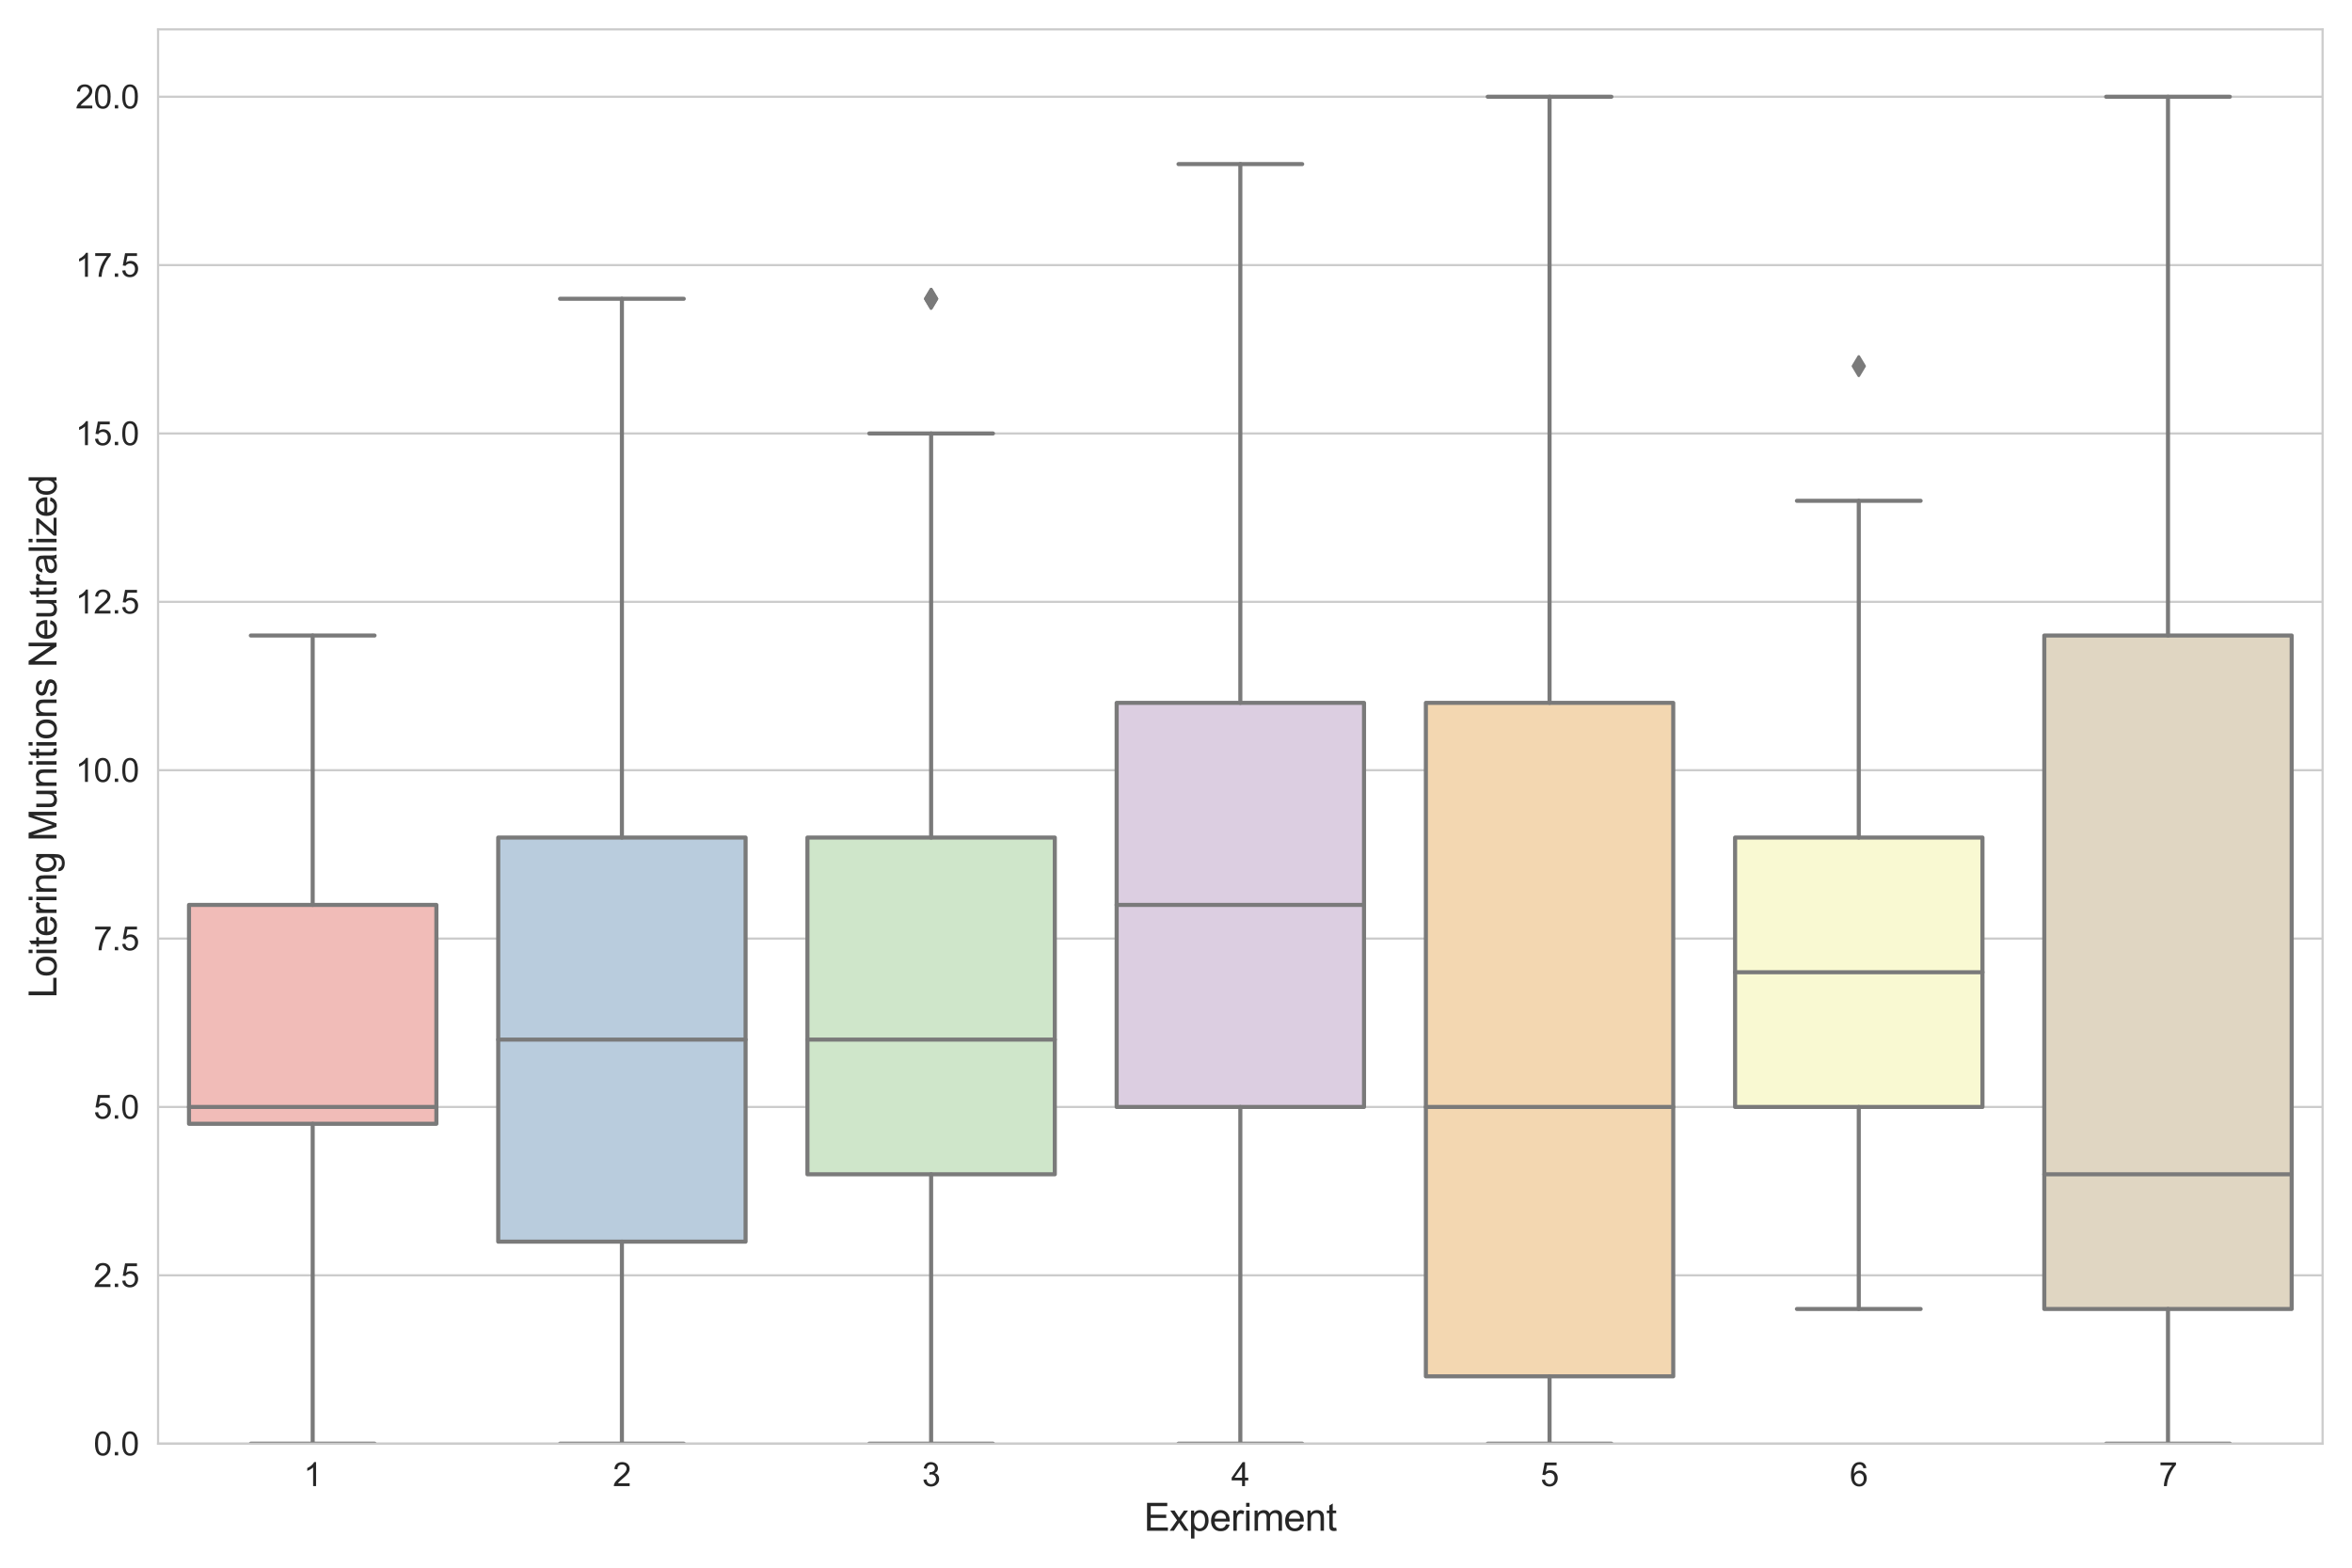 <?xml version="1.0" encoding="utf-8" standalone="no"?>
<!DOCTYPE svg PUBLIC "-//W3C//DTD SVG 1.1//EN"
  "http://www.w3.org/Graphics/SVG/1.1/DTD/svg11.dtd">
<svg xmlns:xlink="http://www.w3.org/1999/xlink" width="864pt" height="576pt" viewBox="0 0 864 576" xmlns="http://www.w3.org/2000/svg" version="1.1">
 <defs>
  <style type="text/css">*{stroke-linejoin: round; stroke-linecap: butt}</style>
 </defs>
 <g id="figure_1">
  <g id="patch_1">
   <path d="M 0 576 
L 864 576 
L 864 0 
L 0 0 
z
" style="fill: #ffffff"/>
  </g>
  <g id="axes_1">
   <g id="patch_2">
    <path d="M 58.07 530.44 
L 853.2 530.44 
L 853.2 10.8 
L 58.07 10.8 
z
" style="fill: #ffffff"/>
   </g>
   <g id="matplotlib.axis_1">
    <g id="xtick_1">
     <g id="text_1">
      <!-- 1 -->
      <g style="fill: #262626" transform="translate(111.528 546.029) scale(0.12 -0.12)">
       <defs>
        <path id="ArialMT-31" d="M 2384 0 
L 1822 0 
L 1822 3584 
Q 1619 3391 1289 3197 
Q 959 3003 697 2906 
L 697 3450 
Q 1169 3672 1522 3987 
Q 1875 4303 2022 4600 
L 2384 4600 
L 2384 0 
z
" transform="scale(0.016)"/>
       </defs>
       <use xlink:href="#ArialMT-31"/>
      </g>
     </g>
    </g>
    <g id="xtick_2">
     <g id="text_2">
      <!-- 2 -->
      <g style="fill: #262626" transform="translate(225.118 546.029) scale(0.12 -0.12)">
       <defs>
        <path id="ArialMT-32" d="M 3222 541 
L 3222 0 
L 194 0 
Q 188 203 259 391 
Q 375 700 629 1000 
Q 884 1300 1366 1694 
Q 2113 2306 2375 2664 
Q 2638 3022 2638 3341 
Q 2638 3675 2398 3904 
Q 2159 4134 1775 4134 
Q 1369 4134 1125 3890 
Q 881 3647 878 3216 
L 300 3275 
Q 359 3922 746 4261 
Q 1134 4600 1788 4600 
Q 2447 4600 2831 4234 
Q 3216 3869 3216 3328 
Q 3216 3053 3103 2787 
Q 2991 2522 2730 2228 
Q 2469 1934 1863 1422 
Q 1356 997 1212 845 
Q 1069 694 975 541 
L 3222 541 
z
" transform="scale(0.016)"/>
       </defs>
       <use xlink:href="#ArialMT-32"/>
      </g>
     </g>
    </g>
    <g id="xtick_3">
     <g id="text_3">
      <!-- 3 -->
      <g style="fill: #262626" transform="translate(338.708 546.029) scale(0.12 -0.12)">
       <defs>
        <path id="ArialMT-33" d="M 269 1209 
L 831 1284 
Q 928 806 1161 595 
Q 1394 384 1728 384 
Q 2125 384 2398 659 
Q 2672 934 2672 1341 
Q 2672 1728 2419 1979 
Q 2166 2231 1775 2231 
Q 1616 2231 1378 2169 
L 1441 2663 
Q 1497 2656 1531 2656 
Q 1891 2656 2178 2843 
Q 2466 3031 2466 3422 
Q 2466 3731 2256 3934 
Q 2047 4138 1716 4138 
Q 1388 4138 1169 3931 
Q 950 3725 888 3313 
L 325 3413 
Q 428 3978 793 4289 
Q 1159 4600 1703 4600 
Q 2078 4600 2393 4439 
Q 2709 4278 2876 4000 
Q 3044 3722 3044 3409 
Q 3044 3113 2884 2869 
Q 2725 2625 2413 2481 
Q 2819 2388 3044 2092 
Q 3269 1797 3269 1353 
Q 3269 753 2831 336 
Q 2394 -81 1725 -81 
Q 1122 -81 723 278 
Q 325 638 269 1209 
z
" transform="scale(0.016)"/>
       </defs>
       <use xlink:href="#ArialMT-33"/>
      </g>
     </g>
    </g>
    <g id="xtick_4">
     <g id="text_4">
      <!-- 4 -->
      <g style="fill: #262626" transform="translate(452.298 546.029) scale(0.12 -0.12)">
       <defs>
        <path id="ArialMT-34" d="M 2069 0 
L 2069 1097 
L 81 1097 
L 81 1613 
L 2172 4581 
L 2631 4581 
L 2631 1613 
L 3250 1613 
L 3250 1097 
L 2631 1097 
L 2631 0 
L 2069 0 
z
M 2069 1613 
L 2069 3678 
L 634 1613 
L 2069 1613 
z
" transform="scale(0.016)"/>
       </defs>
       <use xlink:href="#ArialMT-34"/>
      </g>
     </g>
    </g>
    <g id="xtick_5">
     <g id="text_5">
      <!-- 5 -->
      <g style="fill: #262626" transform="translate(565.888 546.029) scale(0.12 -0.12)">
       <defs>
        <path id="ArialMT-35" d="M 266 1200 
L 856 1250 
Q 922 819 1161 601 
Q 1400 384 1738 384 
Q 2144 384 2425 690 
Q 2706 997 2706 1503 
Q 2706 1984 2436 2262 
Q 2166 2541 1728 2541 
Q 1456 2541 1237 2417 
Q 1019 2294 894 2097 
L 366 2166 
L 809 4519 
L 3088 4519 
L 3088 3981 
L 1259 3981 
L 1013 2750 
Q 1425 3038 1878 3038 
Q 2478 3038 2890 2622 
Q 3303 2206 3303 1553 
Q 3303 931 2941 478 
Q 2500 -78 1738 -78 
Q 1113 -78 717 272 
Q 322 622 266 1200 
z
" transform="scale(0.016)"/>
       </defs>
       <use xlink:href="#ArialMT-35"/>
      </g>
     </g>
    </g>
    <g id="xtick_6">
     <g id="text_6">
      <!-- 6 -->
      <g style="fill: #262626" transform="translate(679.478 546.029) scale(0.12 -0.12)">
       <defs>
        <path id="ArialMT-36" d="M 3184 3459 
L 2625 3416 
Q 2550 3747 2413 3897 
Q 2184 4138 1850 4138 
Q 1581 4138 1378 3988 
Q 1113 3794 959 3422 
Q 806 3050 800 2363 
Q 1003 2672 1297 2822 
Q 1591 2972 1913 2972 
Q 2475 2972 2870 2558 
Q 3266 2144 3266 1488 
Q 3266 1056 3080 686 
Q 2894 316 2569 119 
Q 2244 -78 1831 -78 
Q 1128 -78 684 439 
Q 241 956 241 2144 
Q 241 3472 731 4075 
Q 1159 4600 1884 4600 
Q 2425 4600 2770 4297 
Q 3116 3994 3184 3459 
z
M 888 1484 
Q 888 1194 1011 928 
Q 1134 663 1356 523 
Q 1578 384 1822 384 
Q 2178 384 2434 671 
Q 2691 959 2691 1453 
Q 2691 1928 2437 2201 
Q 2184 2475 1800 2475 
Q 1419 2475 1153 2201 
Q 888 1928 888 1484 
z
" transform="scale(0.016)"/>
       </defs>
       <use xlink:href="#ArialMT-36"/>
      </g>
     </g>
    </g>
    <g id="xtick_7">
     <g id="text_7">
      <!-- 7 -->
      <g style="fill: #262626" transform="translate(793.068 546.029) scale(0.12 -0.12)">
       <defs>
        <path id="ArialMT-37" d="M 303 3981 
L 303 4522 
L 3269 4522 
L 3269 4084 
Q 2831 3619 2401 2847 
Q 1972 2075 1738 1259 
Q 1569 684 1522 0 
L 944 0 
Q 953 541 1156 1306 
Q 1359 2072 1739 2783 
Q 2119 3494 2547 3981 
L 303 3981 
z
" transform="scale(0.016)"/>
       </defs>
       <use xlink:href="#ArialMT-37"/>
      </g>
     </g>
    </g>
    <g id="text_8">
     <!-- Experiment -->
     <g style="fill: #262626" transform="translate(420.234 562.435) scale(0.14 -0.14)">
      <defs>
       <path id="ArialMT-45" d="M 506 0 
L 506 4581 
L 3819 4581 
L 3819 4041 
L 1113 4041 
L 1113 2638 
L 3647 2638 
L 3647 2100 
L 1113 2100 
L 1113 541 
L 3925 541 
L 3925 0 
L 506 0 
z
" transform="scale(0.016)"/>
       <path id="ArialMT-78" d="M 47 0 
L 1259 1725 
L 138 3319 
L 841 3319 
L 1350 2541 
Q 1494 2319 1581 2169 
Q 1719 2375 1834 2534 
L 2394 3319 
L 3066 3319 
L 1919 1756 
L 3153 0 
L 2463 0 
L 1781 1031 
L 1600 1309 
L 728 0 
L 47 0 
z
" transform="scale(0.016)"/>
       <path id="ArialMT-70" d="M 422 -1272 
L 422 3319 
L 934 3319 
L 934 2888 
Q 1116 3141 1344 3267 
Q 1572 3394 1897 3394 
Q 2322 3394 2647 3175 
Q 2972 2956 3137 2557 
Q 3303 2159 3303 1684 
Q 3303 1175 3120 767 
Q 2938 359 2589 142 
Q 2241 -75 1856 -75 
Q 1575 -75 1351 44 
Q 1128 163 984 344 
L 984 -1272 
L 422 -1272 
z
M 931 1641 
Q 931 1000 1190 694 
Q 1450 388 1819 388 
Q 2194 388 2461 705 
Q 2728 1022 2728 1688 
Q 2728 2322 2467 2637 
Q 2206 2953 1844 2953 
Q 1484 2953 1207 2617 
Q 931 2281 931 1641 
z
" transform="scale(0.016)"/>
       <path id="ArialMT-65" d="M 2694 1069 
L 3275 997 
Q 3138 488 2766 206 
Q 2394 -75 1816 -75 
Q 1088 -75 661 373 
Q 234 822 234 1631 
Q 234 2469 665 2931 
Q 1097 3394 1784 3394 
Q 2450 3394 2872 2941 
Q 3294 2488 3294 1666 
Q 3294 1616 3291 1516 
L 816 1516 
Q 847 969 1125 678 
Q 1403 388 1819 388 
Q 2128 388 2347 550 
Q 2566 713 2694 1069 
z
M 847 1978 
L 2700 1978 
Q 2663 2397 2488 2606 
Q 2219 2931 1791 2931 
Q 1403 2931 1139 2672 
Q 875 2413 847 1978 
z
" transform="scale(0.016)"/>
       <path id="ArialMT-72" d="M 416 0 
L 416 3319 
L 922 3319 
L 922 2816 
Q 1116 3169 1280 3281 
Q 1444 3394 1641 3394 
Q 1925 3394 2219 3213 
L 2025 2691 
Q 1819 2813 1613 2813 
Q 1428 2813 1281 2702 
Q 1134 2591 1072 2394 
Q 978 2094 978 1738 
L 978 0 
L 416 0 
z
" transform="scale(0.016)"/>
       <path id="ArialMT-69" d="M 425 3934 
L 425 4581 
L 988 4581 
L 988 3934 
L 425 3934 
z
M 425 0 
L 425 3319 
L 988 3319 
L 988 0 
L 425 0 
z
" transform="scale(0.016)"/>
       <path id="ArialMT-6d" d="M 422 0 
L 422 3319 
L 925 3319 
L 925 2853 
Q 1081 3097 1340 3245 
Q 1600 3394 1931 3394 
Q 2300 3394 2536 3241 
Q 2772 3088 2869 2813 
Q 3263 3394 3894 3394 
Q 4388 3394 4653 3120 
Q 4919 2847 4919 2278 
L 4919 0 
L 4359 0 
L 4359 2091 
Q 4359 2428 4304 2576 
Q 4250 2725 4106 2815 
Q 3963 2906 3769 2906 
Q 3419 2906 3187 2673 
Q 2956 2441 2956 1928 
L 2956 0 
L 2394 0 
L 2394 2156 
Q 2394 2531 2256 2718 
Q 2119 2906 1806 2906 
Q 1569 2906 1367 2781 
Q 1166 2656 1075 2415 
Q 984 2175 984 1722 
L 984 0 
L 422 0 
z
" transform="scale(0.016)"/>
       <path id="ArialMT-6e" d="M 422 0 
L 422 3319 
L 928 3319 
L 928 2847 
Q 1294 3394 1984 3394 
Q 2284 3394 2536 3286 
Q 2788 3178 2913 3003 
Q 3038 2828 3088 2588 
Q 3119 2431 3119 2041 
L 3119 0 
L 2556 0 
L 2556 2019 
Q 2556 2363 2490 2533 
Q 2425 2703 2258 2804 
Q 2091 2906 1866 2906 
Q 1506 2906 1245 2678 
Q 984 2450 984 1813 
L 984 0 
L 422 0 
z
" transform="scale(0.016)"/>
       <path id="ArialMT-74" d="M 1650 503 
L 1731 6 
Q 1494 -44 1306 -44 
Q 1000 -44 831 53 
Q 663 150 594 308 
Q 525 466 525 972 
L 525 2881 
L 113 2881 
L 113 3319 
L 525 3319 
L 525 4141 
L 1084 4478 
L 1084 3319 
L 1650 3319 
L 1650 2881 
L 1084 2881 
L 1084 941 
Q 1084 700 1114 631 
Q 1144 563 1211 522 
Q 1278 481 1403 481 
Q 1497 481 1650 503 
z
" transform="scale(0.016)"/>
      </defs>
      <use xlink:href="#ArialMT-45"/>
      <use xlink:href="#ArialMT-78" x="66.699"/>
      <use xlink:href="#ArialMT-70" x="116.699"/>
      <use xlink:href="#ArialMT-65" x="172.314"/>
      <use xlink:href="#ArialMT-72" x="227.93"/>
      <use xlink:href="#ArialMT-69" x="261.23"/>
      <use xlink:href="#ArialMT-6d" x="283.447"/>
      <use xlink:href="#ArialMT-65" x="366.748"/>
      <use xlink:href="#ArialMT-6e" x="422.363"/>
      <use xlink:href="#ArialMT-74" x="477.979"/>
     </g>
    </g>
   </g>
   <g id="matplotlib.axis_2">
    <g id="ytick_1">
     <g id="line2d_1">
      <path d="M 58.07 530.44 
L 853.2 530.44 
" clip-path="url(#p040cce4be1)" style="fill: none; stroke: #cccccc; stroke-width: 0.8; stroke-linecap: round"/>
     </g>
     <g id="text_9">
      <!-- 0.0 -->
      <g style="fill: #262626" transform="translate(34.39 534.735) scale(0.12 -0.12)">
       <defs>
        <path id="ArialMT-30" d="M 266 2259 
Q 266 3072 433 3567 
Q 600 4063 929 4331 
Q 1259 4600 1759 4600 
Q 2128 4600 2406 4451 
Q 2684 4303 2865 4023 
Q 3047 3744 3150 3342 
Q 3253 2941 3253 2259 
Q 3253 1453 3087 958 
Q 2922 463 2592 192 
Q 2263 -78 1759 -78 
Q 1097 -78 719 397 
Q 266 969 266 2259 
z
M 844 2259 
Q 844 1131 1108 757 
Q 1372 384 1759 384 
Q 2147 384 2411 759 
Q 2675 1134 2675 2259 
Q 2675 3391 2411 3762 
Q 2147 4134 1753 4134 
Q 1366 4134 1134 3806 
Q 844 3388 844 2259 
z
" transform="scale(0.016)"/>
        <path id="ArialMT-2e" d="M 581 0 
L 581 641 
L 1222 641 
L 1222 0 
L 581 0 
z
" transform="scale(0.016)"/>
       </defs>
       <use xlink:href="#ArialMT-30"/>
       <use xlink:href="#ArialMT-2e" x="55.615"/>
       <use xlink:href="#ArialMT-30" x="83.398"/>
      </g>
     </g>
    </g>
    <g id="ytick_2">
     <g id="line2d_2">
      <path d="M 58.07 468.578 
L 853.2 468.578 
" clip-path="url(#p040cce4be1)" style="fill: none; stroke: #cccccc; stroke-width: 0.8; stroke-linecap: round"/>
     </g>
     <g id="text_10">
      <!-- 2.5 -->
      <g style="fill: #262626" transform="translate(34.39 472.873) scale(0.12 -0.12)">
       <use xlink:href="#ArialMT-32"/>
       <use xlink:href="#ArialMT-2e" x="55.615"/>
       <use xlink:href="#ArialMT-35" x="83.398"/>
      </g>
     </g>
    </g>
    <g id="ytick_3">
     <g id="line2d_3">
      <path d="M 58.07 406.716 
L 853.2 406.716 
" clip-path="url(#p040cce4be1)" style="fill: none; stroke: #cccccc; stroke-width: 0.8; stroke-linecap: round"/>
     </g>
     <g id="text_11">
      <!-- 5.0 -->
      <g style="fill: #262626" transform="translate(34.39 411.011) scale(0.12 -0.12)">
       <use xlink:href="#ArialMT-35"/>
       <use xlink:href="#ArialMT-2e" x="55.615"/>
       <use xlink:href="#ArialMT-30" x="83.398"/>
      </g>
     </g>
    </g>
    <g id="ytick_4">
     <g id="line2d_4">
      <path d="M 58.07 344.854 
L 853.2 344.854 
" clip-path="url(#p040cce4be1)" style="fill: none; stroke: #cccccc; stroke-width: 0.8; stroke-linecap: round"/>
     </g>
     <g id="text_12">
      <!-- 7.5 -->
      <g style="fill: #262626" transform="translate(34.39 349.149) scale(0.12 -0.12)">
       <use xlink:href="#ArialMT-37"/>
       <use xlink:href="#ArialMT-2e" x="55.615"/>
       <use xlink:href="#ArialMT-35" x="83.398"/>
      </g>
     </g>
    </g>
    <g id="ytick_5">
     <g id="line2d_5">
      <path d="M 58.07 282.992 
L 853.2 282.992 
" clip-path="url(#p040cce4be1)" style="fill: none; stroke: #cccccc; stroke-width: 0.8; stroke-linecap: round"/>
     </g>
     <g id="text_13">
      <!-- 10.0 -->
      <g style="fill: #262626" transform="translate(27.717 287.287) scale(0.12 -0.12)">
       <use xlink:href="#ArialMT-31"/>
       <use xlink:href="#ArialMT-30" x="55.615"/>
       <use xlink:href="#ArialMT-2e" x="111.23"/>
       <use xlink:href="#ArialMT-30" x="139.014"/>
      </g>
     </g>
    </g>
    <g id="ytick_6">
     <g id="line2d_6">
      <path d="M 58.07 221.13 
L 853.2 221.13 
" clip-path="url(#p040cce4be1)" style="fill: none; stroke: #cccccc; stroke-width: 0.8; stroke-linecap: round"/>
     </g>
     <g id="text_14">
      <!-- 12.5 -->
      <g style="fill: #262626" transform="translate(27.717 225.425) scale(0.12 -0.12)">
       <use xlink:href="#ArialMT-31"/>
       <use xlink:href="#ArialMT-32" x="55.615"/>
       <use xlink:href="#ArialMT-2e" x="111.23"/>
       <use xlink:href="#ArialMT-35" x="139.014"/>
      </g>
     </g>
    </g>
    <g id="ytick_7">
     <g id="line2d_7">
      <path d="M 58.07 159.269 
L 853.2 159.269 
" clip-path="url(#p040cce4be1)" style="fill: none; stroke: #cccccc; stroke-width: 0.8; stroke-linecap: round"/>
     </g>
     <g id="text_15">
      <!-- 15.0 -->
      <g style="fill: #262626" transform="translate(27.717 163.563) scale(0.12 -0.12)">
       <use xlink:href="#ArialMT-31"/>
       <use xlink:href="#ArialMT-35" x="55.615"/>
       <use xlink:href="#ArialMT-2e" x="111.23"/>
       <use xlink:href="#ArialMT-30" x="139.014"/>
      </g>
     </g>
    </g>
    <g id="ytick_8">
     <g id="line2d_8">
      <path d="M 58.07 97.407 
L 853.2 97.407 
" clip-path="url(#p040cce4be1)" style="fill: none; stroke: #cccccc; stroke-width: 0.8; stroke-linecap: round"/>
     </g>
     <g id="text_16">
      <!-- 17.5 -->
      <g style="fill: #262626" transform="translate(27.717 101.701) scale(0.12 -0.12)">
       <use xlink:href="#ArialMT-31"/>
       <use xlink:href="#ArialMT-37" x="55.615"/>
       <use xlink:href="#ArialMT-2e" x="111.23"/>
       <use xlink:href="#ArialMT-35" x="139.014"/>
      </g>
     </g>
    </g>
    <g id="ytick_9">
     <g id="line2d_9">
      <path d="M 58.07 35.545 
L 853.2 35.545 
" clip-path="url(#p040cce4be1)" style="fill: none; stroke: #cccccc; stroke-width: 0.8; stroke-linecap: round"/>
     </g>
     <g id="text_17">
      <!-- 20.0 -->
      <g style="fill: #262626" transform="translate(27.717 39.839) scale(0.12 -0.12)">
       <use xlink:href="#ArialMT-32"/>
       <use xlink:href="#ArialMT-30" x="55.615"/>
       <use xlink:href="#ArialMT-2e" x="111.23"/>
       <use xlink:href="#ArialMT-30" x="139.014"/>
      </g>
     </g>
    </g>
    <g id="text_18">
     <!-- Loitering Munitions Neutralized -->
     <g style="fill: #262626" transform="translate(20.77 366.72) rotate(-90) scale(0.14 -0.14)">
      <defs>
       <path id="ArialMT-4c" d="M 469 0 
L 469 4581 
L 1075 4581 
L 1075 541 
L 3331 541 
L 3331 0 
L 469 0 
z
" transform="scale(0.016)"/>
       <path id="ArialMT-6f" d="M 213 1659 
Q 213 2581 725 3025 
Q 1153 3394 1769 3394 
Q 2453 3394 2887 2945 
Q 3322 2497 3322 1706 
Q 3322 1066 3130 698 
Q 2938 331 2570 128 
Q 2203 -75 1769 -75 
Q 1072 -75 642 372 
Q 213 819 213 1659 
z
M 791 1659 
Q 791 1022 1069 705 
Q 1347 388 1769 388 
Q 2188 388 2466 706 
Q 2744 1025 2744 1678 
Q 2744 2294 2464 2611 
Q 2184 2928 1769 2928 
Q 1347 2928 1069 2612 
Q 791 2297 791 1659 
z
" transform="scale(0.016)"/>
       <path id="ArialMT-67" d="M 319 -275 
L 866 -356 
Q 900 -609 1056 -725 
Q 1266 -881 1628 -881 
Q 2019 -881 2231 -725 
Q 2444 -569 2519 -288 
Q 2563 -116 2559 434 
Q 2191 0 1641 0 
Q 956 0 581 494 
Q 206 988 206 1678 
Q 206 2153 378 2554 
Q 550 2956 876 3175 
Q 1203 3394 1644 3394 
Q 2231 3394 2613 2919 
L 2613 3319 
L 3131 3319 
L 3131 450 
Q 3131 -325 2973 -648 
Q 2816 -972 2473 -1159 
Q 2131 -1347 1631 -1347 
Q 1038 -1347 672 -1080 
Q 306 -813 319 -275 
z
M 784 1719 
Q 784 1066 1043 766 
Q 1303 466 1694 466 
Q 2081 466 2343 764 
Q 2606 1063 2606 1700 
Q 2606 2309 2336 2618 
Q 2066 2928 1684 2928 
Q 1309 2928 1046 2623 
Q 784 2319 784 1719 
z
" transform="scale(0.016)"/>
       <path id="ArialMT-20" transform="scale(0.016)"/>
       <path id="ArialMT-4d" d="M 475 0 
L 475 4581 
L 1388 4581 
L 2472 1338 
Q 2622 884 2691 659 
Q 2769 909 2934 1394 
L 4031 4581 
L 4847 4581 
L 4847 0 
L 4263 0 
L 4263 3834 
L 2931 0 
L 2384 0 
L 1059 3900 
L 1059 0 
L 475 0 
z
" transform="scale(0.016)"/>
       <path id="ArialMT-75" d="M 2597 0 
L 2597 488 
Q 2209 -75 1544 -75 
Q 1250 -75 995 37 
Q 741 150 617 320 
Q 494 491 444 738 
Q 409 903 409 1263 
L 409 3319 
L 972 3319 
L 972 1478 
Q 972 1038 1006 884 
Q 1059 663 1231 536 
Q 1403 409 1656 409 
Q 1909 409 2131 539 
Q 2353 669 2445 892 
Q 2538 1116 2538 1541 
L 2538 3319 
L 3100 3319 
L 3100 0 
L 2597 0 
z
" transform="scale(0.016)"/>
       <path id="ArialMT-73" d="M 197 991 
L 753 1078 
Q 800 744 1014 566 
Q 1228 388 1613 388 
Q 2000 388 2187 545 
Q 2375 703 2375 916 
Q 2375 1106 2209 1216 
Q 2094 1291 1634 1406 
Q 1016 1563 777 1677 
Q 538 1791 414 1992 
Q 291 2194 291 2438 
Q 291 2659 392 2848 
Q 494 3038 669 3163 
Q 800 3259 1026 3326 
Q 1253 3394 1513 3394 
Q 1903 3394 2198 3281 
Q 2494 3169 2634 2976 
Q 2775 2784 2828 2463 
L 2278 2388 
Q 2241 2644 2061 2787 
Q 1881 2931 1553 2931 
Q 1166 2931 1000 2803 
Q 834 2675 834 2503 
Q 834 2394 903 2306 
Q 972 2216 1119 2156 
Q 1203 2125 1616 2013 
Q 2213 1853 2448 1751 
Q 2684 1650 2818 1456 
Q 2953 1263 2953 975 
Q 2953 694 2789 445 
Q 2625 197 2315 61 
Q 2006 -75 1616 -75 
Q 969 -75 630 194 
Q 291 463 197 991 
z
" transform="scale(0.016)"/>
       <path id="ArialMT-4e" d="M 488 0 
L 488 4581 
L 1109 4581 
L 3516 984 
L 3516 4581 
L 4097 4581 
L 4097 0 
L 3475 0 
L 1069 3600 
L 1069 0 
L 488 0 
z
" transform="scale(0.016)"/>
       <path id="ArialMT-61" d="M 2588 409 
Q 2275 144 1986 34 
Q 1697 -75 1366 -75 
Q 819 -75 525 192 
Q 231 459 231 875 
Q 231 1119 342 1320 
Q 453 1522 633 1644 
Q 813 1766 1038 1828 
Q 1203 1872 1538 1913 
Q 2219 1994 2541 2106 
Q 2544 2222 2544 2253 
Q 2544 2597 2384 2738 
Q 2169 2928 1744 2928 
Q 1347 2928 1158 2789 
Q 969 2650 878 2297 
L 328 2372 
Q 403 2725 575 2942 
Q 747 3159 1072 3276 
Q 1397 3394 1825 3394 
Q 2250 3394 2515 3294 
Q 2781 3194 2906 3042 
Q 3031 2891 3081 2659 
Q 3109 2516 3109 2141 
L 3109 1391 
Q 3109 606 3145 398 
Q 3181 191 3288 0 
L 2700 0 
Q 2613 175 2588 409 
z
M 2541 1666 
Q 2234 1541 1622 1453 
Q 1275 1403 1131 1340 
Q 988 1278 909 1158 
Q 831 1038 831 891 
Q 831 666 1001 516 
Q 1172 366 1500 366 
Q 1825 366 2078 508 
Q 2331 650 2450 897 
Q 2541 1088 2541 1459 
L 2541 1666 
z
" transform="scale(0.016)"/>
       <path id="ArialMT-6c" d="M 409 0 
L 409 4581 
L 972 4581 
L 972 0 
L 409 0 
z
" transform="scale(0.016)"/>
       <path id="ArialMT-7a" d="M 125 0 
L 125 456 
L 2238 2881 
Q 1878 2863 1603 2863 
L 250 2863 
L 250 3319 
L 2963 3319 
L 2963 2947 
L 1166 841 
L 819 456 
Q 1197 484 1528 484 
L 3063 484 
L 3063 0 
L 125 0 
z
" transform="scale(0.016)"/>
       <path id="ArialMT-64" d="M 2575 0 
L 2575 419 
Q 2259 -75 1647 -75 
Q 1250 -75 917 144 
Q 584 363 401 755 
Q 219 1147 219 1656 
Q 219 2153 384 2558 
Q 550 2963 881 3178 
Q 1213 3394 1622 3394 
Q 1922 3394 2156 3267 
Q 2391 3141 2538 2938 
L 2538 4581 
L 3097 4581 
L 3097 0 
L 2575 0 
z
M 797 1656 
Q 797 1019 1065 703 
Q 1334 388 1700 388 
Q 2069 388 2326 689 
Q 2584 991 2584 1609 
Q 2584 2291 2321 2609 
Q 2059 2928 1675 2928 
Q 1300 2928 1048 2622 
Q 797 2316 797 1656 
z
" transform="scale(0.016)"/>
      </defs>
      <use xlink:href="#ArialMT-4c"/>
      <use xlink:href="#ArialMT-6f" x="55.615"/>
      <use xlink:href="#ArialMT-69" x="111.23"/>
      <use xlink:href="#ArialMT-74" x="133.447"/>
      <use xlink:href="#ArialMT-65" x="161.23"/>
      <use xlink:href="#ArialMT-72" x="216.846"/>
      <use xlink:href="#ArialMT-69" x="250.146"/>
      <use xlink:href="#ArialMT-6e" x="272.363"/>
      <use xlink:href="#ArialMT-67" x="327.979"/>
      <use xlink:href="#ArialMT-20" x="383.594"/>
      <use xlink:href="#ArialMT-4d" x="411.377"/>
      <use xlink:href="#ArialMT-75" x="494.678"/>
      <use xlink:href="#ArialMT-6e" x="550.293"/>
      <use xlink:href="#ArialMT-69" x="605.908"/>
      <use xlink:href="#ArialMT-74" x="628.125"/>
      <use xlink:href="#ArialMT-69" x="655.908"/>
      <use xlink:href="#ArialMT-6f" x="678.125"/>
      <use xlink:href="#ArialMT-6e" x="733.74"/>
      <use xlink:href="#ArialMT-73" x="789.355"/>
      <use xlink:href="#ArialMT-20" x="839.355"/>
      <use xlink:href="#ArialMT-4e" x="867.139"/>
      <use xlink:href="#ArialMT-65" x="939.355"/>
      <use xlink:href="#ArialMT-75" x="994.971"/>
      <use xlink:href="#ArialMT-74" x="1050.586"/>
      <use xlink:href="#ArialMT-72" x="1078.369"/>
      <use xlink:href="#ArialMT-61" x="1111.67"/>
      <use xlink:href="#ArialMT-6c" x="1167.285"/>
      <use xlink:href="#ArialMT-69" x="1189.502"/>
      <use xlink:href="#ArialMT-7a" x="1211.719"/>
      <use xlink:href="#ArialMT-65" x="1261.719"/>
      <use xlink:href="#ArialMT-64" x="1317.334"/>
     </g>
    </g>
   </g>
   <g id="patch_3">
    <path d="M 69.429 412.902 
L 160.301 412.902 
L 160.301 332.482 
L 69.429 332.482 
L 69.429 412.902 
z
" clip-path="url(#p040cce4be1)" style="fill: #f1bcb8; stroke: #7a7a7a; stroke-width: 1.5; stroke-linejoin: miter"/>
   </g>
   <g id="patch_4">
    <path d="M 183.019 456.206 
L 273.891 456.206 
L 273.891 307.737 
L 183.019 307.737 
L 183.019 456.206 
z
" clip-path="url(#p040cce4be1)" style="fill: #b9ccdd; stroke: #7a7a7a; stroke-width: 1.5; stroke-linejoin: miter"/>
   </g>
   <g id="patch_5">
    <path d="M 296.609 431.461 
L 387.481 431.461 
L 387.481 307.737 
L 296.609 307.737 
L 296.609 431.461 
z
" clip-path="url(#p040cce4be1)" style="fill: #cfe6ca; stroke: #7a7a7a; stroke-width: 1.5; stroke-linejoin: miter"/>
   </g>
   <g id="patch_6">
    <path d="M 410.199 406.716 
L 501.071 406.716 
L 501.071 258.248 
L 410.199 258.248 
L 410.199 406.716 
z
" clip-path="url(#p040cce4be1)" style="fill: #dccee1; stroke: #7a7a7a; stroke-width: 1.5; stroke-linejoin: miter"/>
   </g>
   <g id="patch_7">
    <path d="M 523.789 505.695 
L 614.661 505.695 
L 614.661 258.248 
L 523.789 258.248 
L 523.789 505.695 
z
" clip-path="url(#p040cce4be1)" style="fill: #f3d7b1; stroke: #7a7a7a; stroke-width: 1.5; stroke-linejoin: miter"/>
   </g>
   <g id="patch_8">
    <path d="M 637.379 406.716 
L 728.251 406.716 
L 728.251 307.737 
L 637.379 307.737 
L 637.379 406.716 
z
" clip-path="url(#p040cce4be1)" style="fill: #f9f9d2; stroke: #7a7a7a; stroke-width: 1.5; stroke-linejoin: miter"/>
   </g>
   <g id="patch_9">
    <path d="M 750.969 480.95 
L 841.841 480.95 
L 841.841 233.503 
L 750.969 233.503 
L 750.969 480.95 
z
" clip-path="url(#p040cce4be1)" style="fill: #e0d6c2; stroke: #7a7a7a; stroke-width: 1.5; stroke-linejoin: miter"/>
   </g>
   <g id="line2d_10">
    <path d="M 114.865 412.902 
L 114.865 530.44 
" clip-path="url(#p040cce4be1)" style="fill: none; stroke: #7a7a7a; stroke-width: 1.5; stroke-linecap: round"/>
   </g>
   <g id="line2d_11">
    <path d="M 114.865 332.482 
L 114.865 233.503 
" clip-path="url(#p040cce4be1)" style="fill: none; stroke: #7a7a7a; stroke-width: 1.5; stroke-linecap: round"/>
   </g>
   <g id="line2d_12">
    <path d="M 92.147 530.44 
L 137.583 530.44 
" clip-path="url(#p040cce4be1)" style="fill: none; stroke: #7a7a7a; stroke-width: 1.5; stroke-linecap: round"/>
   </g>
   <g id="line2d_13">
    <path d="M 92.147 233.503 
L 137.583 233.503 
" clip-path="url(#p040cce4be1)" style="fill: none; stroke: #7a7a7a; stroke-width: 1.5; stroke-linecap: round"/>
   </g>
   <g id="line2d_14"/>
   <g id="line2d_15">
    <path d="M 228.455 456.206 
L 228.455 530.44 
" clip-path="url(#p040cce4be1)" style="fill: none; stroke: #7a7a7a; stroke-width: 1.5; stroke-linecap: round"/>
   </g>
   <g id="line2d_16">
    <path d="M 228.455 307.737 
L 228.455 109.779 
" clip-path="url(#p040cce4be1)" style="fill: none; stroke: #7a7a7a; stroke-width: 1.5; stroke-linecap: round"/>
   </g>
   <g id="line2d_17">
    <path d="M 205.737 530.44 
L 251.173 530.44 
" clip-path="url(#p040cce4be1)" style="fill: none; stroke: #7a7a7a; stroke-width: 1.5; stroke-linecap: round"/>
   </g>
   <g id="line2d_18">
    <path d="M 205.737 109.779 
L 251.173 109.779 
" clip-path="url(#p040cce4be1)" style="fill: none; stroke: #7a7a7a; stroke-width: 1.5; stroke-linecap: round"/>
   </g>
   <g id="line2d_19"/>
   <g id="line2d_20">
    <path d="M 342.045 431.461 
L 342.045 530.44 
" clip-path="url(#p040cce4be1)" style="fill: none; stroke: #7a7a7a; stroke-width: 1.5; stroke-linecap: round"/>
   </g>
   <g id="line2d_21">
    <path d="M 342.045 307.737 
L 342.045 159.269 
" clip-path="url(#p040cce4be1)" style="fill: none; stroke: #7a7a7a; stroke-width: 1.5; stroke-linecap: round"/>
   </g>
   <g id="line2d_22">
    <path d="M 319.327 530.44 
L 364.763 530.44 
" clip-path="url(#p040cce4be1)" style="fill: none; stroke: #7a7a7a; stroke-width: 1.5; stroke-linecap: round"/>
   </g>
   <g id="line2d_23">
    <path d="M 319.327 159.269 
L 364.763 159.269 
" clip-path="url(#p040cce4be1)" style="fill: none; stroke: #7a7a7a; stroke-width: 1.5; stroke-linecap: round"/>
   </g>
   <g id="line2d_24">
    <defs>
     <path id="m76deb411ae" d="M 0 3.536 
L 2.121 0 
L 0 -3.536 
L -2.121 0 
z
" style="stroke: #7a7a7a; stroke-linejoin: miter"/>
    </defs>
    <g clip-path="url(#p040cce4be1)">
     <use xlink:href="#m76deb411ae" x="342.045" y="109.779" style="fill: #7a7a7a; stroke: #7a7a7a; stroke-linejoin: miter"/>
     <use xlink:href="#m76deb411ae" x="342.045" y="109.779" style="fill: #7a7a7a; stroke: #7a7a7a; stroke-linejoin: miter"/>
    </g>
   </g>
   <g id="line2d_25">
    <path d="M 455.635 406.716 
L 455.635 530.44 
" clip-path="url(#p040cce4be1)" style="fill: none; stroke: #7a7a7a; stroke-width: 1.5; stroke-linecap: round"/>
   </g>
   <g id="line2d_26">
    <path d="M 455.635 258.248 
L 455.635 60.29 
" clip-path="url(#p040cce4be1)" style="fill: none; stroke: #7a7a7a; stroke-width: 1.5; stroke-linecap: round"/>
   </g>
   <g id="line2d_27">
    <path d="M 432.917 530.44 
L 478.353 530.44 
" clip-path="url(#p040cce4be1)" style="fill: none; stroke: #7a7a7a; stroke-width: 1.5; stroke-linecap: round"/>
   </g>
   <g id="line2d_28">
    <path d="M 432.917 60.29 
L 478.353 60.29 
" clip-path="url(#p040cce4be1)" style="fill: none; stroke: #7a7a7a; stroke-width: 1.5; stroke-linecap: round"/>
   </g>
   <g id="line2d_29"/>
   <g id="line2d_30">
    <path d="M 569.225 505.695 
L 569.225 530.44 
" clip-path="url(#p040cce4be1)" style="fill: none; stroke: #7a7a7a; stroke-width: 1.5; stroke-linecap: round"/>
   </g>
   <g id="line2d_31">
    <path d="M 569.225 258.248 
L 569.225 35.545 
" clip-path="url(#p040cce4be1)" style="fill: none; stroke: #7a7a7a; stroke-width: 1.5; stroke-linecap: round"/>
   </g>
   <g id="line2d_32">
    <path d="M 546.507 530.44 
L 591.943 530.44 
" clip-path="url(#p040cce4be1)" style="fill: none; stroke: #7a7a7a; stroke-width: 1.5; stroke-linecap: round"/>
   </g>
   <g id="line2d_33">
    <path d="M 546.507 35.545 
L 591.943 35.545 
" clip-path="url(#p040cce4be1)" style="fill: none; stroke: #7a7a7a; stroke-width: 1.5; stroke-linecap: round"/>
   </g>
   <g id="line2d_34"/>
   <g id="line2d_35">
    <path d="M 682.815 406.716 
L 682.815 480.95 
" clip-path="url(#p040cce4be1)" style="fill: none; stroke: #7a7a7a; stroke-width: 1.5; stroke-linecap: round"/>
   </g>
   <g id="line2d_36">
    <path d="M 682.815 307.737 
L 682.815 184.013 
" clip-path="url(#p040cce4be1)" style="fill: none; stroke: #7a7a7a; stroke-width: 1.5; stroke-linecap: round"/>
   </g>
   <g id="line2d_37">
    <path d="M 660.097 480.95 
L 705.533 480.95 
" clip-path="url(#p040cce4be1)" style="fill: none; stroke: #7a7a7a; stroke-width: 1.5; stroke-linecap: round"/>
   </g>
   <g id="line2d_38">
    <path d="M 660.097 184.013 
L 705.533 184.013 
" clip-path="url(#p040cce4be1)" style="fill: none; stroke: #7a7a7a; stroke-width: 1.5; stroke-linecap: round"/>
   </g>
   <g id="line2d_39">
    <g clip-path="url(#p040cce4be1)">
     <use xlink:href="#m76deb411ae" x="682.815" y="134.524" style="fill: #7a7a7a; stroke: #7a7a7a; stroke-linejoin: miter"/>
    </g>
   </g>
   <g id="line2d_40">
    <path d="M 796.405 480.95 
L 796.405 530.44 
" clip-path="url(#p040cce4be1)" style="fill: none; stroke: #7a7a7a; stroke-width: 1.5; stroke-linecap: round"/>
   </g>
   <g id="line2d_41">
    <path d="M 796.405 233.503 
L 796.405 35.545 
" clip-path="url(#p040cce4be1)" style="fill: none; stroke: #7a7a7a; stroke-width: 1.5; stroke-linecap: round"/>
   </g>
   <g id="line2d_42">
    <path d="M 773.687 530.44 
L 819.123 530.44 
" clip-path="url(#p040cce4be1)" style="fill: none; stroke: #7a7a7a; stroke-width: 1.5; stroke-linecap: round"/>
   </g>
   <g id="line2d_43">
    <path d="M 773.687 35.545 
L 819.123 35.545 
" clip-path="url(#p040cce4be1)" style="fill: none; stroke: #7a7a7a; stroke-width: 1.5; stroke-linecap: round"/>
   </g>
   <g id="line2d_44"/>
   <g id="line2d_45">
    <path d="M 69.429 406.716 
L 160.301 406.716 
" clip-path="url(#p040cce4be1)" style="fill: none; stroke: #7a7a7a; stroke-width: 1.5; stroke-linecap: round"/>
   </g>
   <g id="line2d_46">
    <path d="M 183.019 381.971 
L 273.891 381.971 
" clip-path="url(#p040cce4be1)" style="fill: none; stroke: #7a7a7a; stroke-width: 1.5; stroke-linecap: round"/>
   </g>
   <g id="line2d_47">
    <path d="M 296.609 381.971 
L 387.481 381.971 
" clip-path="url(#p040cce4be1)" style="fill: none; stroke: #7a7a7a; stroke-width: 1.5; stroke-linecap: round"/>
   </g>
   <g id="line2d_48">
    <path d="M 410.199 332.482 
L 501.071 332.482 
" clip-path="url(#p040cce4be1)" style="fill: none; stroke: #7a7a7a; stroke-width: 1.5; stroke-linecap: round"/>
   </g>
   <g id="line2d_49">
    <path d="M 523.789 406.716 
L 614.661 406.716 
" clip-path="url(#p040cce4be1)" style="fill: none; stroke: #7a7a7a; stroke-width: 1.5; stroke-linecap: round"/>
   </g>
   <g id="line2d_50">
    <path d="M 637.379 357.227 
L 728.251 357.227 
" clip-path="url(#p040cce4be1)" style="fill: none; stroke: #7a7a7a; stroke-width: 1.5; stroke-linecap: round"/>
   </g>
   <g id="line2d_51">
    <path d="M 750.969 431.461 
L 841.841 431.461 
" clip-path="url(#p040cce4be1)" style="fill: none; stroke: #7a7a7a; stroke-width: 1.5; stroke-linecap: round"/>
   </g>
   <g id="patch_10">
    <path d="M 58.07 530.44 
L 58.07 10.8 
" style="fill: none; stroke: #cccccc; stroke-width: 0.8; stroke-linejoin: miter; stroke-linecap: square"/>
   </g>
   <g id="patch_11">
    <path d="M 853.2 530.44 
L 853.2 10.8 
" style="fill: none; stroke: #cccccc; stroke-width: 0.8; stroke-linejoin: miter; stroke-linecap: square"/>
   </g>
   <g id="patch_12">
    <path d="M 58.07 530.44 
L 853.2 530.44 
" style="fill: none; stroke: #cccccc; stroke-width: 0.8; stroke-linejoin: miter; stroke-linecap: square"/>
   </g>
   <g id="patch_13">
    <path d="M 58.07 10.8 
L 853.2 10.8 
" style="fill: none; stroke: #cccccc; stroke-width: 0.8; stroke-linejoin: miter; stroke-linecap: square"/>
   </g>
  </g>
 </g>
 <defs>
  <clipPath id="p040cce4be1">
   <rect x="58.07" y="10.8" width="795.13" height="519.64"/>
  </clipPath>
 </defs>
</svg>
